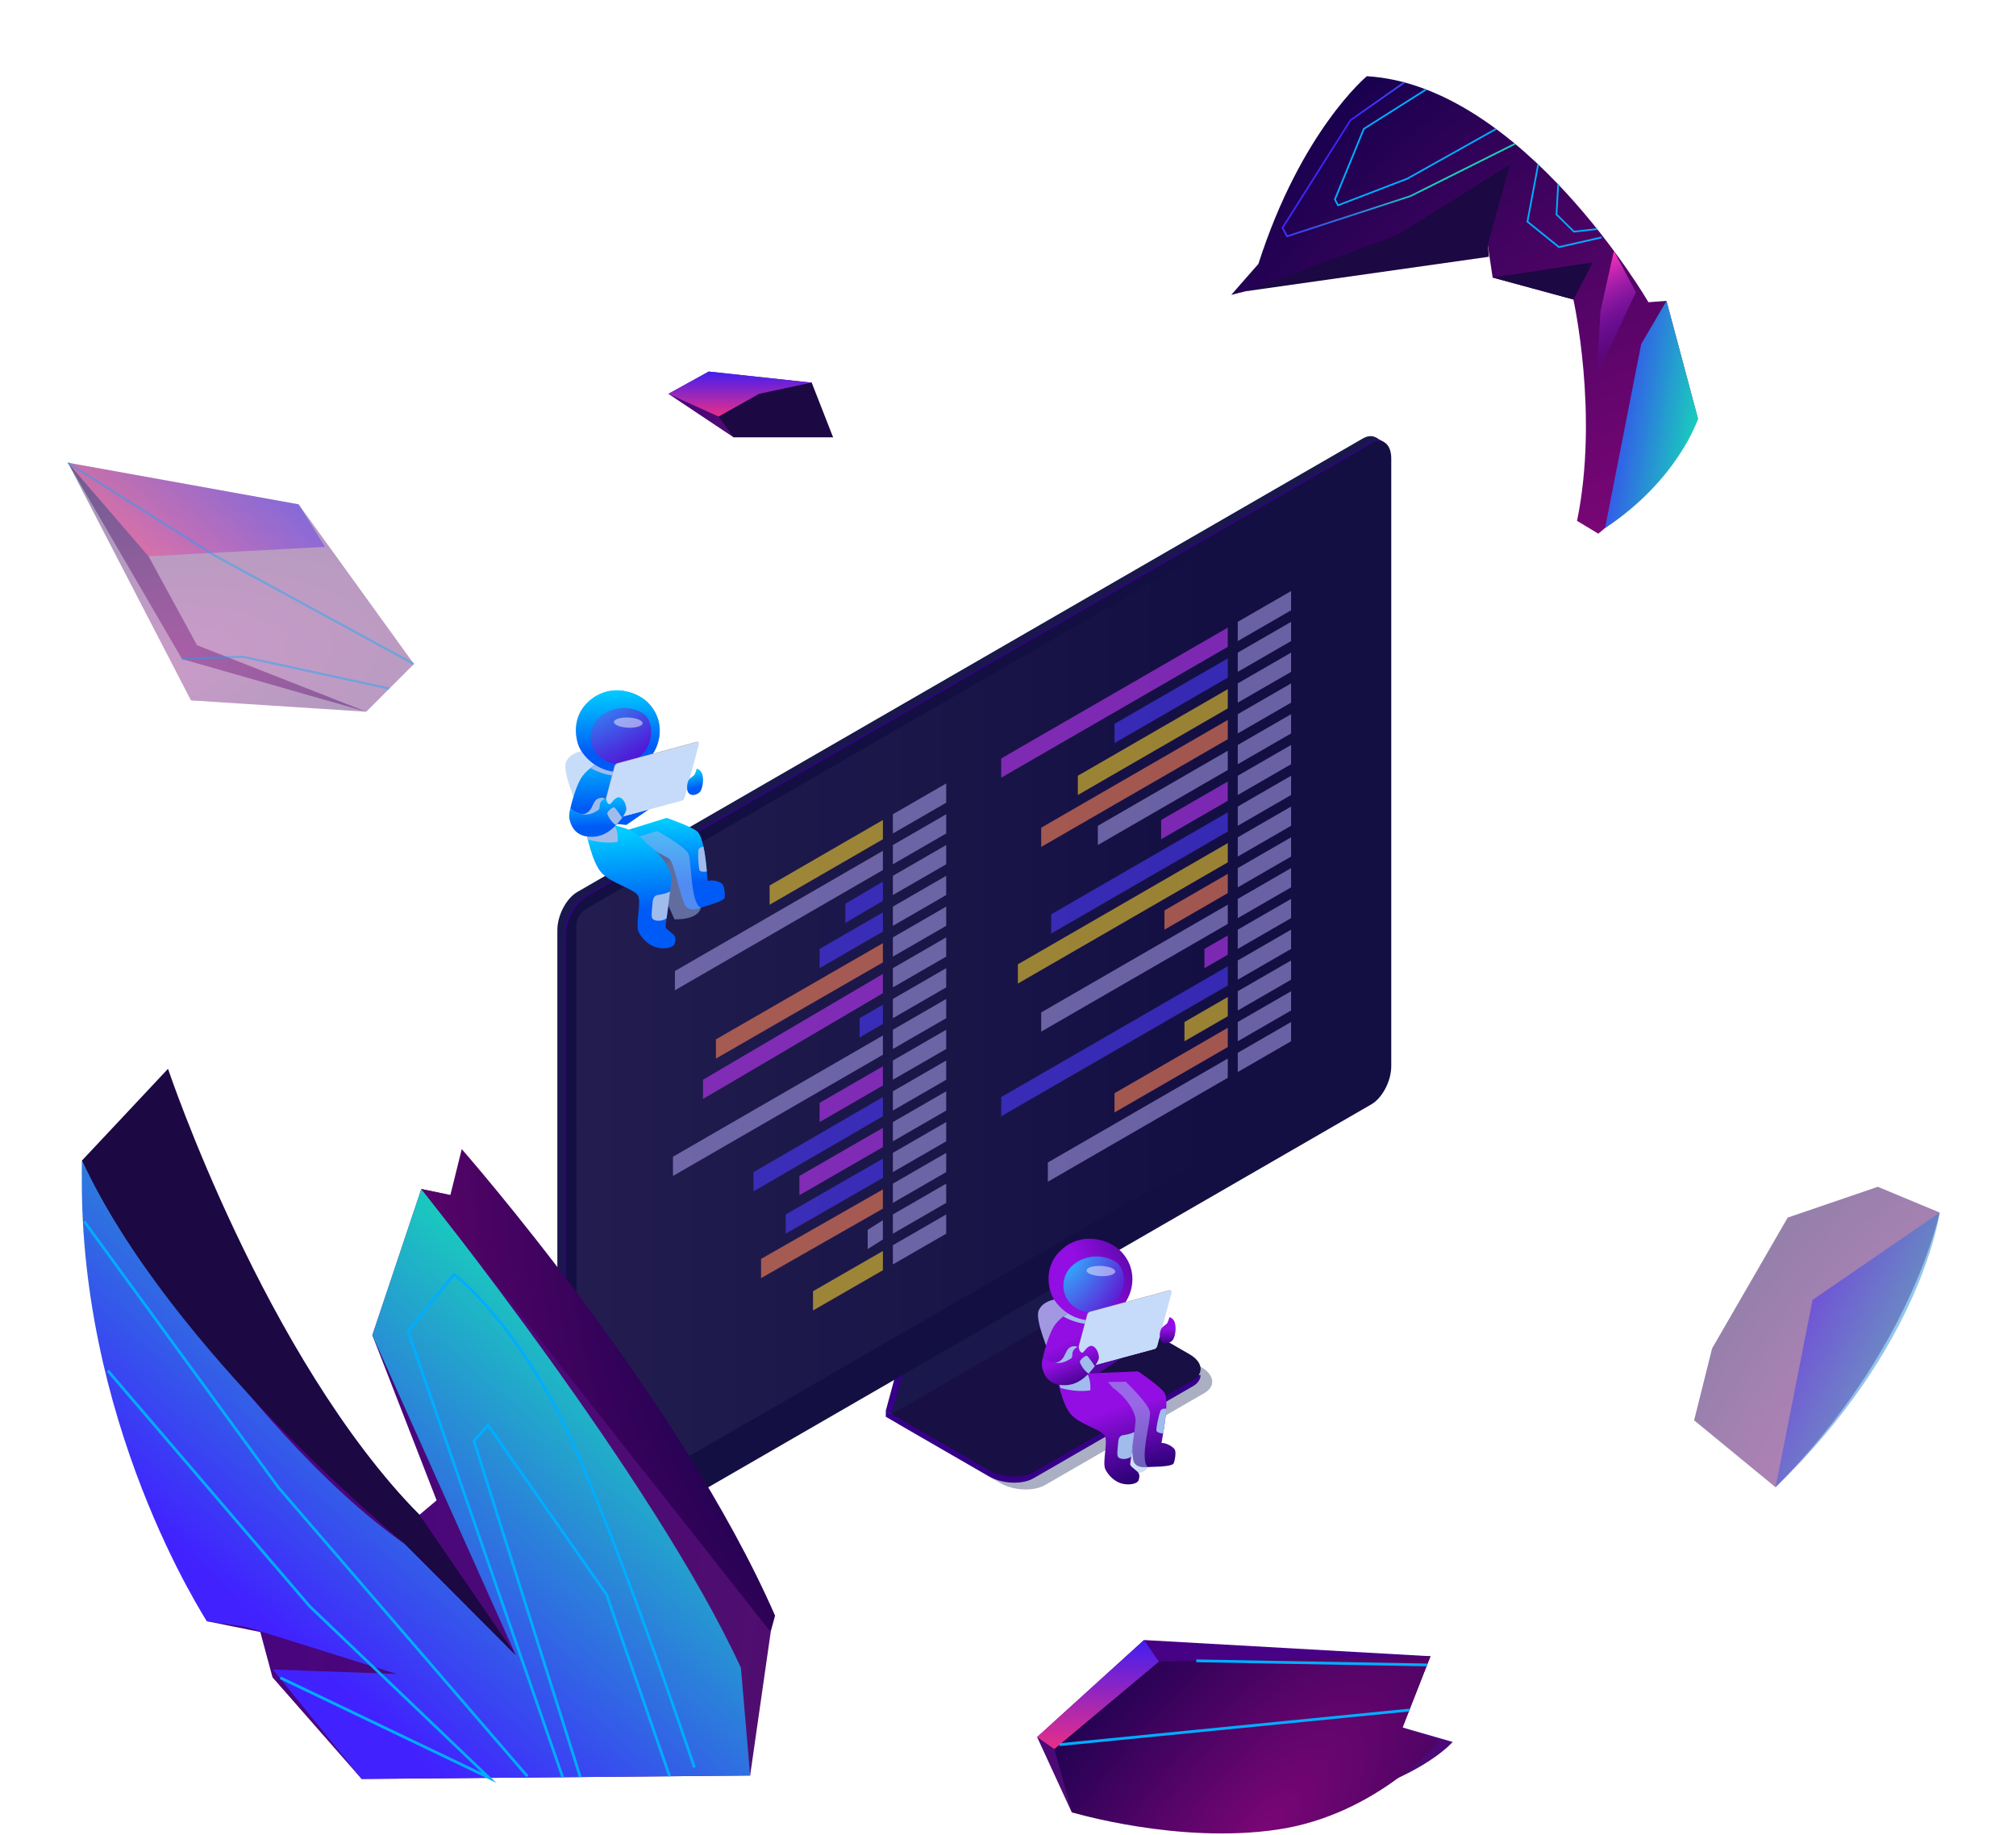 <svg width="721" height="656" viewBox="0 0 721 656" fill="none" xmlns="http://www.w3.org/2000/svg">
<g clip-path="url(#clip0)">
<path opacity="0.4" d="M373.848 530.936L430.768 498.076C434.878 495.706 434.358 491.566 429.618 488.826L392.738 467.536L320.948 509.016L357.818 530.306C362.568 533.046 369.738 533.336 373.848 530.936Z" fill="#2E3769"/>
<path d="M369.688 528.526L426.618 495.656C430.718 493.286 430.198 489.156 425.468 486.416L388.588 465.126L316.798 506.566L353.678 527.866C358.418 530.596 365.588 530.936 369.688 528.526Z" fill="#350087"/>
<path d="M316.798 506.566V504.396L320.108 506.306L316.798 506.566Z" fill="#350087"/>
<path d="M429.388 491.746V489.536L425.978 490.946L429.388 491.746Z" fill="#B1B4C4"/>
<path d="M369.688 526.356L426.618 493.486C430.718 491.116 430.198 486.976 425.468 484.246L388.588 462.936L316.798 504.386L353.678 525.676C358.418 528.426 365.588 528.716 369.688 526.356Z" fill="#180F44"/>
<path d="M388.388 463.046L397.278 433.566L324.708 475.196L316.798 504.396L388.388 463.046Z" fill="#350087"/>
<path d="M318.898 505.606L316.798 504.396L319.948 501.936L318.898 505.606Z" fill="#350087"/>
<path d="M390.678 464.156L399.568 434.676L326.998 476.306L318.898 505.606L390.678 464.156Z" fill="#19174C"/>
<path d="M206.458 555.286L487.368 393.106C491.308 390.826 494.498 384.726 494.498 379.476V162.186C494.498 156.936 491.308 154.516 487.368 156.796L206.458 318.936C202.518 321.206 199.328 327.306 199.328 332.566V549.936C199.328 555.146 202.518 557.566 206.458 555.286Z" fill="#19174C"/>
<path d="M205.018 557.526L201.898 555.736L203.248 546.506L205.018 557.526Z" fill="#19174C"/>
<path d="M495.008 158.126L491.948 156.366L487.548 158.876C487.548 158.876 492.238 159.586 492.348 159.556C492.458 159.526 495.008 158.126 495.008 158.126Z" fill="#19174C"/>
<path d="M209.038 556.776L489.948 394.596C493.888 392.316 497.088 386.216 497.088 380.966V163.676C497.088 158.416 493.888 156.006 489.948 158.276L209.048 320.456C205.108 322.736 201.908 328.836 201.908 334.096V551.376C201.898 556.636 205.098 559.046 209.038 556.776Z" fill="#350087"/>
<path d="M209.528 557.056L490.438 394.876C494.378 392.596 497.568 386.496 497.568 381.246V163.936C497.568 158.686 494.378 156.266 490.438 158.546L209.528 320.746C205.588 323.016 202.398 329.116 202.398 334.376V551.666C202.398 556.936 205.588 559.336 209.528 557.056Z" fill="#140F43"/>
<path opacity="0.3" d="M206.258 543.846L494.008 377.716L493.858 164.826C493.858 162.646 492.328 161.766 490.438 162.826L209.528 325.036C208.532 325.684 207.704 326.558 207.109 327.587C206.515 328.615 206.172 329.77 206.108 330.956L206.258 543.846Z" fill="url(#paint0_linear)"/>
<path d="M319.328 298.016L338.398 287.006V280.126L319.328 291.136V298.016Z" fill="#A298E2" fill-opacity="0.6"/>
<path d="M275.248 323.486L315.758 300.076V293.196L275.248 316.606V323.486Z" fill="#F4CE2C" fill-opacity="0.6"/>
<path d="M319.328 320.026L338.398 309.026V302.146L319.328 313.146V320.026Z" fill="#A298E2" fill-opacity="0.6"/>
<path d="M302.338 330.006L315.758 322.096V315.216L302.338 323.126V330.006Z" fill="#4D3BFF" fill-opacity="0.6"/>
<path d="M319.328 331.036L338.398 320.026V313.146L319.328 324.156V331.036Z" fill="#A298E2" fill-opacity="0.6"/>
<path d="M293.118 346.166L315.758 333.096V326.216L293.118 339.286V346.166Z" fill="#4D3BFF" fill-opacity="0.6"/>
<path d="M319.328 342.036L338.398 331.036V324.156L319.328 335.166V342.036Z" fill="#A298E2" fill-opacity="0.6"/>
<path d="M256.048 378.496L315.758 344.106V337.226L256.048 371.626V378.496Z" fill="#FF8657" fill-opacity="0.6"/>
<path d="M319.328 309.026L338.398 298.016V291.136L319.328 302.146V309.026Z" fill="#A298E2" fill-opacity="0.6"/>
<path d="M241.378 354.076L315.758 311.086V304.206L241.378 347.196V354.076Z" fill="#A298E2" fill-opacity="0.6"/>
<path d="M319.328 353.046L338.398 342.036V335.156L319.328 346.166V353.046Z" fill="#A298E2" fill-opacity="0.6"/>
<path d="M251.418 392.946L315.758 355.116V348.236L251.418 386.066V392.946Z" fill="#C33AFC" fill-opacity="0.6"/>
<path d="M319.328 375.066L338.398 364.056V357.176L319.328 368.186V375.066Z" fill="#A298E2" fill-opacity="0.6"/>
<path d="M240.688 420.466L315.758 377.126V370.246L240.688 413.586V420.466Z" fill="#A298E2" fill-opacity="0.6"/>
<path d="M319.328 386.066L338.398 375.066V368.186L319.328 379.186V386.066Z" fill="#A298E2" fill-opacity="0.6"/>
<path d="M293.118 401.206L315.758 388.126V381.256L293.118 394.326V401.206Z" fill="#C33AFC" fill-opacity="0.6"/>
<path d="M319.328 397.076L338.398 386.066V379.186L319.328 390.196V397.076Z" fill="#A298E2" fill-opacity="0.6"/>
<path d="M269.498 425.966L315.758 399.136V392.256L269.498 419.086V425.966Z" fill="#4D3BFF" fill-opacity="0.6"/>
<path d="M319.328 364.056L338.398 353.046V346.166L319.328 357.176V364.056Z" fill="#A298E2" fill-opacity="0.6"/>
<path d="M307.418 370.936L315.758 366.116V359.236L307.418 364.056V370.936Z" fill="#4D3BFF" fill-opacity="0.6"/>
<path d="M319.328 408.086L338.398 397.076V390.196L319.328 401.206V408.086Z" fill="#A298E2" fill-opacity="0.6"/>
<path d="M285.898 427.346L315.758 410.146V403.266L285.898 420.466V427.346Z" fill="#C33AFC" fill-opacity="0.6"/>
<path d="M319.328 430.096L338.398 419.086V412.206L319.328 423.216V430.096Z" fill="#A298E2" fill-opacity="0.6"/>
<path d="M272.188 456.996L315.758 432.156V425.276L272.188 450.116V456.996Z" fill="#FF8657" fill-opacity="0.6"/>
<path d="M319.328 441.106L338.398 430.096V423.216L319.328 434.226V441.106Z" fill="#A298E2" fill-opacity="0.6"/>
<path d="M310.318 446.606L315.758 443.166V436.286L310.318 439.726V446.606Z" fill="#A298E2" fill-opacity="0.6"/>
<path d="M319.328 452.106L338.398 441.106V434.226L319.328 445.226V452.106Z" fill="#A298E2" fill-opacity="0.6"/>
<path d="M290.768 468.566L315.758 454.176V447.296L290.768 461.686V468.566Z" fill="#F4CE2C" fill-opacity="0.6"/>
<path d="M319.328 419.086L338.398 408.086V401.196L319.328 412.206V419.086Z" fill="#A298E2" fill-opacity="0.6"/>
<path d="M280.988 441.106L315.758 421.146V414.276L280.988 434.226V441.106Z" fill="#4D3BFF" fill-opacity="0.6"/>
<path d="M442.668 229.226L461.738 218.216V211.336L442.668 222.346V229.226Z" fill="#A298E2" fill-opacity="0.6"/>
<path d="M358.068 278.066L439.098 231.286V224.406L358.068 271.186V278.066Z" fill="#C33AFC" fill-opacity="0.6"/>
<path d="M442.668 251.236L461.738 240.226V233.346L442.668 244.356V251.236Z" fill="#A298E2" fill-opacity="0.6"/>
<path d="M385.478 284.256L439.098 253.296V246.416L385.478 277.376V284.256Z" fill="#F4CE2C" fill-opacity="0.6"/>
<path d="M442.668 262.246L461.738 251.236V244.356L442.668 255.366V262.246Z" fill="#A298E2" fill-opacity="0.6"/>
<path d="M372.368 302.826L439.098 264.306V257.426L372.368 295.946V302.826Z" fill="#FF8657" fill-opacity="0.6"/>
<path d="M442.668 273.246L461.738 262.246V255.366L442.668 266.366V273.246Z" fill="#A298E2" fill-opacity="0.6"/>
<path d="M392.628 302.146L439.098 275.316V268.436L392.628 295.266V302.146Z" fill="#A298E2" fill-opacity="0.6"/>
<path d="M442.668 240.226L461.738 229.216V222.346L442.668 233.346V240.226Z" fill="#A298E2" fill-opacity="0.6"/>
<path d="M398.588 265.686L439.098 242.296V235.416L398.588 258.806V265.686Z" fill="#4D3BFF" fill-opacity="0.6"/>
<path d="M442.668 284.256L461.738 273.246V266.366L442.668 277.376V284.256Z" fill="#A298E2" fill-opacity="0.6"/>
<path d="M415.268 300.076L439.098 286.316V279.436L415.268 293.196V300.076Z" fill="#C33AFC" fill-opacity="0.6"/>
<path d="M442.668 306.266L461.738 295.256V288.386L442.668 299.386V306.266Z" fill="#A298E2" fill-opacity="0.6"/>
<path d="M364.028 351.676L439.098 308.336V301.456L364.028 344.796V351.676Z" fill="#F4CE2C" fill-opacity="0.6"/>
<path d="M442.668 317.276L461.738 306.266V299.386L442.668 310.396V317.276Z" fill="#A298E2" fill-opacity="0.6"/>
<path d="M416.458 332.406L439.098 319.336V312.456L416.458 325.526V332.406Z" fill="#FF8657" fill-opacity="0.6"/>
<path d="M442.668 328.286L461.738 317.276V310.396L442.668 321.406V328.286Z" fill="#A298E2" fill-opacity="0.6"/>
<path d="M372.368 368.866L439.098 330.346V323.466L372.368 361.996V368.866Z" fill="#A298E2" fill-opacity="0.6"/>
<path d="M442.668 295.266L461.738 284.256V277.376L442.668 288.386V295.266Z" fill="#A298E2" fill-opacity="0.6"/>
<path d="M375.948 333.786L439.098 297.326V290.446L375.948 326.906V333.786Z" fill="#4D3BFF" fill-opacity="0.6"/>
<path d="M442.668 339.286L461.738 328.276V321.406L442.668 332.406V339.286Z" fill="#A298E2" fill-opacity="0.6"/>
<path d="M430.758 346.166L439.098 341.356V334.476L430.758 339.286V346.166Z" fill="#C33AFC" fill-opacity="0.6"/>
<path d="M442.668 361.306L461.738 350.296V343.416L442.668 354.426V361.306Z" fill="#A298E2" fill-opacity="0.6"/>
<path d="M423.608 372.306L439.098 363.366V356.486L423.608 365.426V372.306Z" fill="#F4CE2C" fill-opacity="0.6"/>
<path d="M442.668 372.306L461.738 361.306V354.426L442.668 365.426V372.306Z" fill="#A298E2" fill-opacity="0.6"/>
<path d="M398.588 397.766L439.098 374.376V367.496L398.588 390.886V397.766Z" fill="#FF8657" fill-opacity="0.6"/>
<path d="M442.668 383.316L461.738 372.306V365.426L442.668 376.436V383.316Z" fill="#A298E2" fill-opacity="0.6"/>
<path d="M374.758 422.526L439.098 385.376V378.496L374.758 415.646V422.526Z" fill="#A298E2" fill-opacity="0.6"/>
<path d="M442.668 350.296L461.738 339.286V332.406L442.668 343.416V350.296Z" fill="#A298E2" fill-opacity="0.6"/>
<path d="M358.068 399.136L439.098 352.356V345.476L358.068 392.256V399.136Z" fill="#4D3BFF" fill-opacity="0.6"/>
<path d="M208.021 268.588C208.021 268.588 203.931 269.061 202.434 272.472C200.938 275.882 206.549 288.552 206.549 288.552L236.206 281.518L231.87 264.932L208.021 268.588Z" fill="#C7DCF9"/>
<path d="M212.85 273.485C212.85 273.485 209.372 275.556 207.705 278.432C206.038 281.309 204.447 286.816 204.031 288.928C207.089 293.785 224.012 294.936 224.012 294.936L244.394 280.845C244.394 280.845 243.104 275.15 242.138 273.424C241.171 271.698 237.305 268.839 231.78 269.511C227.74 272.884 212.85 273.485 212.85 273.485Z" fill="#9FBCED"/>
<path d="M212.85 273.485C212.85 273.485 209.372 275.556 207.705 278.432C206.038 281.309 204.447 286.816 204.031 288.928C207.089 293.785 224.012 294.936 224.012 294.936L244.394 280.845C244.394 280.845 243.104 275.15 242.138 273.424C241.171 271.698 237.305 268.839 231.78 269.511C227.74 272.884 212.85 273.485 212.85 273.485Z" fill="url(#paint1_linear)"/>
<g style="mix-blend-mode:multiply">
<path d="M211.245 274.607C211.245 274.607 216.742 278.151 224.215 277.348C231.687 276.544 234.89 269.498 234.89 269.498L231.777 269.511L212.85 273.485L211.245 274.607Z" fill="#9FBCED"/>
</g>
<path d="M222.391 297.417C222.391 297.417 237.263 305.876 239.254 306.995C241.245 308.114 243.467 322.444 245.479 324.298C247.491 326.152 250.025 324.646 253.009 323.824C255.993 323.002 258.847 321.804 259.126 321.06C259.404 320.315 259.127 316.968 258.345 316.098C257.563 315.228 254.824 314.448 253.105 314.995C252.525 308.539 251.757 299.145 249.263 297.212C246.769 295.279 238.403 292.435 238.403 292.435L222.391 297.417Z" fill="url(#paint2_linear)"/>
<g style="mix-blend-mode:multiply" opacity="0.51">
<path d="M235.041 297.144C235.041 297.144 245.185 302.659 246.278 305.425C247.371 308.19 246.979 323.213 250.684 324.564C249.519 329.152 241.218 328.698 241.218 328.698L228.089 299.164L235.041 297.144Z" fill="#9FBCED"/>
</g>
<path d="M209.548 297.158C209.548 297.158 211.593 308.229 215.117 312.043C218.641 315.858 226.384 317.7 228.034 320.022C229.684 322.344 226.978 330.649 228.499 333.448C230.019 336.247 232.634 338.413 235.488 338.908C238.341 339.404 240.929 338.663 241.294 337.415C241.659 336.168 241.838 335.049 240.708 334.029C239.578 333.008 237.883 331.957 238.013 331.155C238.143 330.353 239.845 318.073 240.096 314.679C240.347 311.284 236.779 305.513 231.235 301.601C226.719 295.16 217.214 294.854 217.214 294.854L209.548 297.158Z" fill="url(#paint3_linear)"/>
<g style="mix-blend-mode:multiply">
<path d="M210.204 300.149C210.204 300.149 215.498 301.861 220.886 301.033C221.28 295.877 218.827 293.666 218.827 293.666L209.548 297.158L210.204 300.149Z" fill="#9FBCED"/>
</g>
<path d="M231.37 250.867C227.77 247.488 219.164 244.368 211.918 249.661C204.671 254.955 205.505 262.682 206.917 266.553C208.393 270.615 215.217 278.046 225.31 275.488C235.403 272.931 240.104 259.067 231.37 250.867Z" fill="#9FBCED"/>
<path d="M231.37 250.867C227.77 247.488 219.164 244.368 211.918 249.661C204.671 254.955 205.505 262.682 206.917 266.553C208.393 270.615 215.217 278.046 225.31 275.488C235.403 272.931 240.104 259.067 231.37 250.867Z" fill="url(#paint4_linear)"/>
<path d="M229.54 254.801C233.035 256.694 234.055 262.588 231.456 267.272C228.857 271.957 223.632 274.175 218.777 272.903C213.921 271.632 209.988 267.026 211.674 260.837C213.296 254.889 221.952 250.691 229.54 254.801Z" fill="url(#paint5_radial)" fill-opacity="0.8"/>
<g style="mix-blend-mode:multiply">
<path d="M208.258 291.199C213.042 290.396 211.044 285.1 215.564 285.228C220.957 287.513 222.582 287.647 222.582 287.647C222.582 287.647 209.383 294.032 208.258 291.199Z" fill="#9FBCED"/>
</g>
<g filter="url(#filter0_d)">
<path d="M215.131 299.716L243.634 292.031C244.034 291.923 244.458 291.461 244.582 290.997L249.714 271.843C249.838 271.38 249.615 271.092 249.215 271.2L220.712 278.885C220.312 278.993 219.887 279.455 219.763 279.919L214.632 299.068C214.507 299.536 214.731 299.824 215.131 299.716Z" fill="#B1B4C4"/>
<path d="M215.322 299.907L243.825 292.222C244.224 292.114 244.65 291.651 244.774 291.189L249.906 272.035C250.03 271.572 249.806 271.284 249.406 271.391L220.903 279.077C220.504 279.184 220.078 279.647 219.954 280.11L214.822 299.264C214.698 299.727 214.922 300.015 215.322 299.907Z" fill="#E4E7F2"/>
<path d="M215.358 299.944L243.861 292.259C244.261 292.151 244.686 291.688 244.81 291.226L249.943 272.071C250.067 271.609 249.842 271.321 249.443 271.427L220.94 279.114C220.54 279.22 220.116 279.684 219.992 280.147L214.859 299.301C214.735 299.764 214.958 300.052 215.358 299.944Z" fill="#C5DBF9"/>
</g>
<path d="M208.275 291.137C211.017 291.638 212.853 290.255 213.875 289.697C214.395 289.412 214.406 289.042 214.503 287.843C214.6 286.644 215.639 285.666 216.763 285.429C216.915 287.039 217.508 287.496 218.042 287.565C218.576 287.635 219.931 284.694 221.61 285.173C223.288 285.652 224.042 288.247 223.968 289.422C223.895 290.597 221.954 293.485 219.99 295.35C218.026 297.216 215.359 299.463 210.789 299.165C206.219 298.866 204.346 295.988 203.676 292.804C203.45 291.729 203.627 290.376 204.033 288.923C204.033 288.923 204.66 290.467 208.275 291.137Z" fill="#9FBCED"/>
<path d="M208.275 291.137C211.017 291.638 212.853 290.255 213.875 289.697C214.395 289.412 214.406 289.042 214.503 287.843C214.6 286.644 215.639 285.666 216.763 285.429C216.915 287.039 217.508 287.496 218.042 287.565C218.576 287.635 219.931 284.694 221.61 285.173C223.288 285.652 224.042 288.247 223.968 289.422C223.895 290.597 221.954 293.485 219.99 295.35C218.026 297.216 215.359 299.463 210.789 299.165C206.219 298.866 204.346 295.988 203.676 292.804C203.45 291.729 203.627 290.376 204.033 288.923C204.033 288.923 204.66 290.467 208.275 291.137Z" fill="url(#paint6_linear)"/>
<path d="M249.192 274.863C249.192 274.863 248.768 276.48 248.309 277.163C247.739 277.678 247.086 278.039 246.451 278.733C245.817 279.427 245.203 282.688 246.503 283.758C247.803 284.827 249.538 283.89 250.222 283.232C250.906 282.574 251.45 280.391 251.398 278.713C251.346 277.035 250.946 275.369 249.192 274.863Z" fill="#9FBCED"/>
<path d="M249.192 274.863C249.192 274.863 248.768 276.48 248.309 277.163C247.739 277.678 247.086 278.039 246.451 278.733C245.817 279.427 245.203 282.688 246.503 283.758C247.803 284.827 249.538 283.89 250.222 283.232C250.906 282.574 251.45 280.391 251.398 278.713C251.346 277.035 250.946 275.369 249.192 274.863Z" fill="url(#paint7_linear)"/>
<g style="mix-blend-mode:soft-light" opacity="0.48">
<path d="M224.604 260.187C227.439 260.314 229.774 259.603 229.819 258.599C229.864 257.596 227.603 256.68 224.768 256.553C221.933 256.426 219.599 257.137 219.553 258.141C219.508 259.144 221.769 260.061 224.604 260.187Z" fill="white"/>
</g>
<g style="mix-blend-mode:multiply">
<path d="M222.511 292.382C222.511 292.382 220.17 288.803 219.612 288.653C219.054 288.504 216.985 290.283 217.165 290.95C217.346 291.617 218.56 293.967 220.293 295.055C221.219 294.05 222.511 292.382 222.511 292.382Z" fill="#9FBCED"/>
</g>
<g style="mix-blend-mode:multiply">
<path d="M239.656 318.787C238.339 319.391 236.936 319.786 235.497 319.955C234.152 320.099 233.481 320.951 233.377 322.815C233.273 324.68 232.742 327.488 233.309 328.417C233.876 329.346 236.598 329.663 238.407 328.341C238.871 324.907 239.656 318.787 239.656 318.787Z" fill="#9FBCED"/>
</g>
<g style="mix-blend-mode:multiply">
<path d="M251.577 302.686C251.577 302.686 249.876 302.942 249.737 304.04C249.598 305.138 249.781 310.674 250.271 311.3C250.76 311.926 252.795 311.594 252.795 311.594C252.347 305.808 251.577 302.686 251.577 302.686Z" fill="#9FBCED"/>
</g>
<path d="M377.059 464.678C377.059 464.678 372.969 465.151 371.472 468.562C369.975 471.973 375.586 484.642 375.586 484.642L405.244 477.609L400.907 461.022L377.059 464.678Z" fill="#A298E2"/>
<path d="M381.888 469.575C381.888 469.575 378.41 471.646 376.743 474.523C375.076 477.399 373.485 482.907 373.068 485.018C376.126 489.875 393.05 491.026 393.05 491.026L413.431 476.935C413.431 476.935 412.142 471.24 411.175 469.514C410.209 467.789 406.343 464.929 400.818 465.601C396.777 468.975 381.888 469.575 381.888 469.575Z" fill="url(#paint8_radial)"/>
<g style="mix-blend-mode:multiply">
<path d="M380.282 470.698C380.282 470.698 385.78 474.242 393.253 473.438C400.725 472.634 403.928 465.589 403.928 465.589L400.815 465.602L381.888 469.575L380.282 470.698Z" fill="#9FBCED"/>
</g>
<path d="M390.287 491.017C390.287 491.017 402.464 503.037 404.097 504.633C405.73 506.229 404.169 520.646 405.632 522.957C407.095 525.269 409.933 524.471 413.028 524.449C416.123 524.427 419.19 524.009 419.651 523.362C420.113 522.715 420.712 519.41 420.182 518.367C419.651 517.325 417.208 515.862 415.406 515.946C416.516 509.559 418.206 500.287 416.297 497.774C414.388 495.261 407.043 490.349 407.043 490.349L390.287 491.017Z" fill="url(#paint9_radial)"/>
<g style="mix-blend-mode:multiply" opacity="0.51">
<path d="M402.577 494.028C402.577 494.028 410.949 501.981 411.288 504.934C411.628 507.888 407.361 522.298 410.59 524.562C408.278 528.693 400.377 526.105 400.377 526.105L395.34 494.179L402.577 494.028Z" fill="#9FBCED"/>
</g>
<path d="M377.916 492.061C377.916 492.061 379.804 502.281 383.057 505.802C386.31 509.323 393.457 511.024 394.98 513.167C396.503 515.31 394.005 522.976 395.409 525.56C396.813 528.144 399.226 530.144 401.861 530.601C404.495 531.058 406.884 530.374 407.22 529.223C407.557 528.071 407.723 527.038 406.68 526.097C405.636 525.155 404.072 524.184 404.191 523.444C404.311 522.704 405.883 511.368 406.115 508.234C406.346 505.101 403.052 499.774 397.935 496.163C393.766 490.217 384.992 489.935 384.992 489.935L377.916 492.061Z" fill="url(#paint10_radial)"/>
<g style="mix-blend-mode:multiply">
<path d="M379.242 496.239C379.242 496.239 384.536 497.952 389.924 497.124C390.318 491.967 387.865 489.756 387.865 489.756L378.585 493.248L379.242 496.239Z" fill="#9FBCED"/>
</g>
<path d="M400.408 446.957C396.808 443.578 388.202 440.458 380.955 445.752C373.709 451.045 374.543 458.772 375.955 462.644C377.431 466.705 384.254 474.136 394.348 471.579C404.441 469.021 409.142 455.157 400.408 446.957Z" fill="url(#paint11_radial)"/>
<path d="M398.578 450.891C402.073 452.784 403.093 458.678 400.494 463.363C397.894 468.047 392.67 470.266 387.814 468.994C382.959 467.722 379.025 463.116 380.712 456.927C382.333 450.979 390.99 446.781 398.578 450.891Z" fill="url(#paint12_radial)"/>
<g style="mix-blend-mode:multiply">
<path d="M377.296 487.29C382.08 486.486 380.081 481.19 384.602 481.319C389.994 483.603 391.619 483.737 391.619 483.737C391.619 483.737 378.42 490.122 377.296 487.29Z" fill="#9FBCED"/>
</g>
<g filter="url(#filter1_d)">
<path d="M384.169 495.806L412.672 488.121C413.071 488.013 413.495 487.551 413.619 487.088L418.752 467.934C418.876 467.47 418.653 467.183 418.253 467.291L389.75 474.976C389.35 475.084 388.925 475.546 388.801 476.009L383.67 495.158C383.545 495.626 383.769 495.914 384.169 495.806Z" fill="#B1B4C4"/>
<path d="M384.359 495.998L412.862 488.313C413.262 488.205 413.687 487.742 413.811 487.279L418.944 468.126C419.068 467.662 418.844 467.374 418.444 467.481L389.941 475.167C389.541 475.274 389.116 475.737 388.992 476.2L383.86 495.354C383.735 495.818 383.96 496.106 384.359 495.998Z" fill="#E4E7F2"/>
<path d="M384.396 496.034L412.899 488.349C413.299 488.241 413.724 487.778 413.848 487.316L418.98 468.161C419.104 467.699 418.88 467.411 418.481 467.518L389.977 475.204C389.578 475.311 389.154 475.774 389.029 476.237L383.897 495.391C383.773 495.855 383.996 496.142 384.396 496.034Z" fill="#C5DBF9"/>
</g>
<path d="M377.313 487.227C380.055 487.729 381.891 486.346 382.912 485.787C383.433 485.502 383.443 485.133 383.541 483.934C383.638 482.735 384.677 481.756 385.801 481.52C385.952 483.13 386.546 483.586 387.08 483.656C387.613 483.725 388.969 480.784 390.648 481.263C392.326 481.742 393.08 484.337 393.006 485.512C392.932 486.687 390.992 489.575 389.028 491.441C387.064 493.306 384.396 495.553 379.826 495.255C375.257 494.957 373.384 492.078 372.714 488.894C372.488 487.82 372.665 486.466 373.071 485.014C373.071 485.014 373.698 486.557 377.313 487.227Z" fill="url(#paint13_radial)"/>
<path d="M418.23 470.953C418.23 470.953 417.806 472.571 417.346 473.254C416.776 473.769 416.124 474.129 415.489 474.823C414.854 475.518 414.241 478.779 415.541 479.848C416.841 480.917 418.576 479.981 419.26 479.322C419.944 478.664 420.488 476.482 420.436 474.804C420.384 473.126 419.983 471.459 418.23 470.953Z" fill="url(#paint14_radial)"/>
<g style="mix-blend-mode:soft-light" opacity="0.48">
<path d="M393.642 456.278C396.477 456.404 398.811 455.693 398.857 454.69C398.902 453.686 396.641 452.77 393.806 452.643C390.971 452.517 388.636 453.228 388.591 454.231C388.546 455.235 390.807 456.151 393.642 456.278Z" fill="white"/>
</g>
<g style="mix-blend-mode:multiply">
<path d="M391.548 488.472C391.548 488.472 389.207 484.893 388.65 484.744C388.092 484.594 386.023 486.373 386.203 487.04C386.383 487.707 387.597 490.058 389.331 491.145C390.256 490.14 391.548 488.472 391.548 488.472Z" fill="#9FBCED"/>
</g>
<g style="mix-blend-mode:multiply">
<path d="M405.709 512.027C404.493 512.585 403.197 512.949 401.869 513.106C400.627 513.238 400.009 514.024 399.912 515.746C399.816 517.467 399.326 520.059 399.849 520.917C400.372 521.774 402.885 522.066 404.555 520.846C404.984 517.676 405.709 512.027 405.709 512.027Z" fill="#9FBCED"/>
</g>
<g style="mix-blend-mode:multiply">
<path d="M417.115 503.66C417.115 503.66 415.406 503.467 414.988 504.492C414.569 505.516 413.313 510.912 413.624 511.643C413.935 512.374 415.986 512.58 415.986 512.58C417.052 506.876 417.115 503.66 417.115 503.66Z" fill="#9FBCED"/>
</g>
</g>
<path fill-rule="evenodd" clip-rule="evenodd" d="M239.038 140.824L253.468 132.855L290.298 136.82L286.254 152.162L262.349 156.364L239.038 140.824Z" fill="url(#paint15_linear)"/>
<path opacity="0.88" fill-rule="evenodd" clip-rule="evenodd" d="M239.038 140.824L257.036 148.951L271.546 140.824L290.298 136.82L253.468 132.855L239.038 140.824Z" fill="url(#paint16_linear)"/>
<path fill-rule="evenodd" clip-rule="evenodd" d="M262.349 156.364L257.036 148.951L271.546 140.824L290.298 136.82L297.949 156.364L262.349 156.364Z" fill="#1C0843"/>
<path opacity="0.4" fill-rule="evenodd" clip-rule="evenodd" d="M24.273 165.444L106.796 180.328L148.046 237.425L130.991 254.48L65.098 235.634L24.273 165.444Z" fill="url(#paint17_radial)"/>
<path opacity="0.4" fill-rule="evenodd" clip-rule="evenodd" d="M24.273 165.444L53.124 198.905L116.263 195.526L106.796 180.328L24.273 165.444Z" fill="url(#paint18_linear)"/>
<path opacity="0.4" fill-rule="evenodd" clip-rule="evenodd" d="M53.124 198.906L70.447 230.688L130.991 254.48L68.299 250.429L24.273 165.444L53.124 198.906Z" fill="url(#paint19_radial)"/>
<path opacity="0.4" d="M24.049 165.757L24.475 165.108L76.625 198.099L148.225 237.066L147.844 237.76L76.222 198.77L24.049 165.757Z" fill="#00ADFF"/>
<path opacity="0.4" d="M65.12 236.059L65.076 235.253L86.764 234.425L139.339 245.817L139.16 246.578L86.652 235.208L65.12 236.059Z" fill="#00ADFF"/>
<path fill-rule="evenodd" clip-rule="evenodd" d="M93.091 583.527L74.019 579.672C74.019 579.672 29.231 508.25 29.357 414.912L44.668 404.211L59.563 397.536C59.563 397.536 89.807 481.571 150.002 541.625L156.149 536.459L133.175 477.416L150.683 425.138L166.239 428.37C166.239 428.37 233.867 503.627 275.64 583.508L268.28 634.837L152.185 635.894L129.333 636.062L97.456 599.732L93.091 583.527Z" fill="url(#paint20_linear)"/>
<path fill-rule="evenodd" clip-rule="evenodd" d="M29.357 414.912C29.357 414.912 85.817 510.796 144.889 552.146L184.456 591.821L133.175 477.416L150.683 425.138C150.683 425.138 234.33 529.445 264.986 596.358L268.28 634.837L129.333 636.062L97.614 596.952L141.843 598.527L88.029 581.68L74.019 579.672C74.019 579.672 26.765 507.856 29.357 414.912Z" fill="url(#paint21_linear)"/>
<path fill-rule="evenodd" clip-rule="evenodd" d="M150.001 541.625L184.456 591.821L144.888 552.146C144.888 552.146 60.859 483.188 29.357 414.912L60.086 382.152C60.092 382.113 94.643 485.268 150.001 541.625Z" fill="#1C0843"/>
<path fill-rule="evenodd" clip-rule="evenodd" d="M150.682 425.138L161.064 427.308L165.143 410.871C165.143 410.871 242.99 499.489 277.195 577.683L275.6 583.502L150.682 425.138Z" fill="url(#paint22_radial)"/>
<path d="M248.809 631.805L247.884 632.113C247.543 631.143 215.264 534.481 197.071 501.315C180.435 470.975 164.984 458.347 162.423 456.378L146.524 476.206L201.696 635.263L200.771 635.571L145.392 476.004L162.216 455.027L162.581 455.279C162.766 455.386 179.607 467.533 197.901 500.833C216.156 534.129 248.468 630.835 248.809 631.805Z" fill="#00ADFF"/>
<path d="M239.95 634.941L239.025 635.249L216.424 570.252L174.501 510.414L170.074 515.307L207.992 635.205L207.067 635.513L168.948 515.065L174.613 508.789L174.978 509.321L217.36 569.865L239.95 634.941Z" fill="#00ADFF"/>
<path d="M188.987 634.803L188.218 635.413L99.211 532.18L29.749 437.035L30.551 436.47L99.979 531.569L188.987 634.803Z" fill="#00ADFF"/>
<path d="M177.514 637.443L100.051 600.345L100.5 599.448L172.341 633.858L110.346 574.627L38.194 490.431L38.968 489.781L111.047 573.926L177.514 637.443Z" fill="#00ADFF"/>
<path fill-rule="evenodd" clip-rule="evenodd" d="M488.831 27.251C488.831 27.251 465.345 46.662 450.053 94.358L440.338 105.438C440.338 105.438 506.259 88.395 532.064 87.487L533.827 99.233L562.706 107.087C562.706 107.087 571.852 148.162 564.011 186.234L571.603 190.808C571.603 190.808 599.015 169.084 607.254 149.73L595.978 107.585L589.538 108.057C589.572 108.067 544.4 30.463 488.831 27.251Z" fill="url(#paint23_radial)"/>
<path fill-rule="evenodd" clip-rule="evenodd" d="M574.019 188.854L586.946 123.041L596 107.574L607.276 149.718C607.287 149.74 600.253 171.464 574.019 188.854Z" fill="url(#paint24_linear)"/>
<path fill-rule="evenodd" clip-rule="evenodd" d="M532.097 87.496L540 58.814L499.544 84.106L445.501 104.14L532.493 91.802L532.097 87.496Z" fill="#1C0843"/>
<path fill-rule="evenodd" clip-rule="evenodd" d="M577.204 89.699L572.4 111.212L571.031 134.466L585.066 104.472L577.204 89.699Z" fill="url(#paint25_linear)"/>
<path fill-rule="evenodd" clip-rule="evenodd" d="M533.86 99.243L569.656 93.798L562.739 107.097L533.86 99.243Z" fill="#1C0843"/>
<path d="M541.956 51.697L504.547 70.405L460.139 84.865L458.324 81.454L458.429 81.287L482.784 42.763L502.081 29.204L502.435 29.713L483.17 43.226L459.029 81.47L460.439 84.12L504.323 69.827L541.688 51.142L541.956 51.697Z" fill="url(#paint26_linear)"/>
<path d="M503.453 64.157L478.386 73.789L477.08 71.334L477.121 71.201L487.509 45.879L509.841 31.737L510.173 32.257L488.004 46.285L477.762 71.305L478.675 73.022L503.185 63.603L534.904 45.832L535.214 46.363L503.453 64.157Z" fill="#00ADFF"/>
<path d="M572.851 85.185L557.482 88.68L557.359 88.606L545.929 79.384L549.819 58.719L550.416 58.847L546.605 79.135L557.631 88.015L572.725 84.582L572.851 85.185Z" fill="#00ADFF"/>
<path d="M571.233 82.198L562.791 83.15L562.679 83.043L556.344 76.796L556.363 76.674L556.959 65.903L557.587 65.931L556.976 76.571L563.006 82.506L571.163 81.594L571.233 82.198Z" fill="#00ADFF"/>
<path opacity="0.5" fill-rule="evenodd" clip-rule="evenodd" d="M605.88 507.835L612.312 482.121L639.35 435.355L671.575 424.34L693.678 433.538C693.678 433.538 683.544 483.173 634.994 531.76L605.88 507.835Z" fill="url(#paint27_radial)"/>
<path opacity="0.5" fill-rule="evenodd" clip-rule="evenodd" d="M635.01 531.798L648.24 464.776L693.73 433.56C693.73 433.56 687.326 481.325 635.01 531.798Z" fill="url(#paint28_linear)"/>
<path fill-rule="evenodd" clip-rule="evenodd" d="M370.911 621.089L409.128 586.4L511.569 592.188L501.578 617.68L519.537 622.833C519.537 622.833 489.289 658.513 383.32 648.047L370.911 621.089Z" fill="url(#paint29_linear)"/>
<path fill-rule="evenodd" clip-rule="evenodd" d="M514.661 622.556L501.618 617.68L511.608 592.189L414.441 594.091L377.056 625.331L383.399 648.007C383.399 648.007 421.418 659.465 456.979 654.152C492.5 648.88 514.661 622.556 514.661 622.556Z" fill="url(#paint30_radial)"/>
<path opacity="0.88" fill-rule="evenodd" clip-rule="evenodd" d="M409.168 586.4L414.44 594.131L377.056 625.371L370.911 621.089L409.168 586.4Z" fill="url(#paint31_linear)"/>
<path d="M378.959 624.3L378.84 623.309L503.997 610.94L504.116 611.931L378.959 624.3Z" fill="#00ADFF"/>
<path d="M510.38 595.796L427.84 594.329L427.84 593.338L510.38 594.805L510.38 595.796Z" fill="#00ADFF"/>
<defs>
<filter id="filter0_d" x="194.597" y="245.178" width="75.379" height="68.789" filterUnits="userSpaceOnUse" color-interpolation-filters="sRGB">
<feFlood flood-opacity="0" result="BackgroundImageFix"/>
<feColorMatrix in="SourceAlpha" type="matrix" values="0 0 0 0 0 0 0 0 0 0 0 0 0 0 0 0 0 0 127 0"/>
<feOffset dy="-6"/>
<feGaussianBlur stdDeviation="10"/>
<feColorMatrix type="matrix" values="0 0 0 0 1 0 0 0 0 0.2 0 0 0 0 0.536 0 0 0 0.6 0"/>
<feBlend mode="normal" in2="BackgroundImageFix" result="effect1_dropShadow"/>
<feBlend mode="normal" in="SourceGraphic" in2="effect1_dropShadow" result="shape"/>
</filter>
<filter id="filter1_d" x="353.635" y="431.268" width="95.379" height="88.789" filterUnits="userSpaceOnUse" color-interpolation-filters="sRGB">
<feFlood flood-opacity="0" result="BackgroundImageFix"/>
<feColorMatrix in="SourceAlpha" type="matrix" values="0 0 0 0 0 0 0 0 0 0 0 0 0 0 0 0 0 0 127 0"/>
<feOffset dy="-6"/>
<feGaussianBlur stdDeviation="15"/>
<feColorMatrix type="matrix" values="0 0 0 0 0 0 0 0 0 0.8 0 0 0 0 1 0 0 0 0.8 0"/>
<feBlend mode="normal" in2="BackgroundImageFix" result="effect1_dropShadow"/>
<feBlend mode="normal" in="SourceGraphic" in2="effect1_dropShadow" result="shape"/>
</filter>
<linearGradient id="paint0_linear" x1="494.008" y1="353.116" x2="206.108" y2="353.116" gradientUnits="userSpaceOnUse">
<stop offset="0.21" stop-color="white" stop-opacity="0"/>
<stop offset="1" stop-color="white" stop-opacity="0.2"/>
</linearGradient>
<linearGradient id="paint1_linear" x1="224.435" y1="288.769" x2="224.108" y2="267.14" gradientUnits="userSpaceOnUse">
<stop stop-color="#005AF6"/>
<stop offset="1" stop-color="#00CCFF"/>
</linearGradient>
<linearGradient id="paint2_linear" x1="240.504" y1="315.62" x2="240.73" y2="293.441" gradientUnits="userSpaceOnUse">
<stop stop-color="#005AF6"/>
<stop offset="1" stop-color="#00CCFF"/>
</linearGradient>
<linearGradient id="paint3_linear" x1="224.553" y1="325.891" x2="222.688" y2="297.632" gradientUnits="userSpaceOnUse">
<stop stop-color="#005AF6"/>
<stop offset="1" stop-color="#00CCFF"/>
</linearGradient>
<linearGradient id="paint4_linear" x1="220.04" y1="268.544" x2="218.377" y2="247.198" gradientUnits="userSpaceOnUse">
<stop stop-color="#005AF6"/>
<stop offset="1" stop-color="#00CCFF"/>
</linearGradient>
<radialGradient id="paint5_radial" cx="0" cy="0" r="1" gradientUnits="userSpaceOnUse" gradientTransform="translate(209.133 243.777) rotate(54.082) scale(39.524 61.298)">
<stop stop-color="#30B1FF"/>
<stop offset="0.859" stop-color="#6700CD"/>
</radialGradient>
<linearGradient id="paint6_linear" x1="212.974" y1="295.592" x2="212.496" y2="283.289" gradientUnits="userSpaceOnUse">
<stop stop-color="#005AF6"/>
<stop offset="1" stop-color="#00CCFF"/>
</linearGradient>
<linearGradient id="paint7_linear" x1="248.231" y1="281.963" x2="246.886" y2="275.91" gradientUnits="userSpaceOnUse">
<stop stop-color="#005AF6"/>
<stop offset="1" stop-color="#00CCFF"/>
</linearGradient>
<radialGradient id="paint8_radial" cx="0" cy="0" r="1" gradientUnits="userSpaceOnUse" gradientTransform="translate(405.382 506.974) rotate(-115.027) scale(34.986 172.292)">
<stop offset="0.293" stop-color="#23006D"/>
<stop offset="1" stop-color="#920EE2"/>
</radialGradient>
<radialGradient id="paint9_radial" cx="0" cy="0" r="1" gradientUnits="userSpaceOnUse" gradientTransform="translate(410.565 539.108) rotate(-102.884) scale(37.233 185.65)">
<stop offset="0.293" stop-color="#23006D"/>
<stop offset="1" stop-color="#920EE2"/>
</radialGradient>
<radialGradient id="paint10_radial" cx="0" cy="0" r="1" gradientUnits="userSpaceOnUse" gradientTransform="translate(403.039 544.84) rotate(-110.076) scale(40.193 189.019)">
<stop offset="0.293" stop-color="#23006D"/>
<stop offset="1" stop-color="#920EE2"/>
</radialGradient>
<radialGradient id="paint11_radial" cx="0" cy="0" r="1" gradientUnits="userSpaceOnUse" gradientTransform="translate(438.027 431.1) rotate(154.626) scale(56.294 261.145)">
<stop offset="0.293" stop-color="#23006D"/>
<stop offset="1" stop-color="#920EE2"/>
</radialGradient>
<radialGradient id="paint12_radial" cx="0" cy="0" r="1" gradientUnits="userSpaceOnUse" gradientTransform="translate(381.696 451.494) rotate(32.23) scale(30.819 47.798)">
<stop stop-color="#30B1FF"/>
<stop offset="0.859" stop-color="#6700CD"/>
</radialGradient>
<radialGradient id="paint13_radial" cx="0" cy="0" r="1" gradientUnits="userSpaceOnUse" gradientTransform="translate(388.045 504.146) rotate(-112.596) scale(19.382 93.686)">
<stop offset="0.293" stop-color="#23006D"/>
<stop offset="1" stop-color="#920EE2"/>
</radialGradient>
<radialGradient id="paint14_radial" cx="0" cy="0" r="1" gradientUnits="userSpaceOnUse" gradientTransform="translate(417.601 484.525) rotate(-90.669) scale(9.35 30.769)">
<stop offset="0.293" stop-color="#23006D"/>
<stop offset="1" stop-color="#920EE2"/>
</radialGradient>
<linearGradient id="paint15_linear" x1="264.674" y1="156.35" x2="264.674" y2="132.838" gradientUnits="userSpaceOnUse">
<stop stop-color="#4F0E6F"/>
<stop offset="1" stop-color="#450086"/>
</linearGradient>
<linearGradient id="paint16_linear" x1="264.668" y1="132.855" x2="264.668" y2="148.951" gradientUnits="userSpaceOnUse">
<stop stop-color="#4122FF"/>
<stop offset="1" stop-color="#FF3389"/>
</linearGradient>
<radialGradient id="paint17_radial" cx="0" cy="0" r="1" gradientUnits="userSpaceOnUse" gradientTransform="translate(62.351 232.964) rotate(-92.225) scale(101.073 246.819)">
<stop stop-color="#7A0676"/>
<stop offset="1" stop-color="#0A0049"/>
</radialGradient>
<linearGradient id="paint18_linear" x1="88.611" y1="162.143" x2="52.486" y2="198.267" gradientUnits="userSpaceOnUse">
<stop stop-color="#4122FF"/>
<stop offset="1" stop-color="#FF3389"/>
</linearGradient>
<radialGradient id="paint19_radial" cx="0" cy="0" r="1" gradientUnits="userSpaceOnUse" gradientTransform="translate(56.569 238.746) rotate(-105.781) scale(85.006 177.41)">
<stop stop-color="#7A0676"/>
<stop offset="1" stop-color="#0A0049"/>
</radialGradient>
<linearGradient id="paint20_linear" x1="281.357" y1="543.59" x2="16.355" y2="505.596" gradientUnits="userSpaceOnUse">
<stop stop-color="#4F0E6F"/>
<stop offset="1" stop-color="#450086"/>
</linearGradient>
<linearGradient id="paint21_linear" x1="-2.914" y1="495.211" x2="101.818" y2="374.133" gradientUnits="userSpaceOnUse">
<stop stop-color="#4122FF"/>
<stop offset="1" stop-color="#18D1BB"/>
</linearGradient>
<radialGradient id="paint22_radial" cx="0" cy="0" r="1" gradientUnits="userSpaceOnUse" gradientTransform="translate(288.343 500.748) rotate(158.651) scale(168.895 354.657)">
<stop stop-color="#0A0049"/>
<stop offset="1" stop-color="#7A0676"/>
</radialGradient>
<radialGradient id="paint23_radial" cx="0" cy="0" r="1" gradientUnits="userSpaceOnUse" gradientTransform="translate(569.728 191.97) rotate(-139.751) scale(197.435 332.656)">
<stop stop-color="#7A0676"/>
<stop offset="1" stop-color="#0A0049"/>
</radialGradient>
<linearGradient id="paint24_linear" x1="571.905" y1="115.055" x2="612.536" y2="121.665" gradientUnits="userSpaceOnUse">
<stop stop-color="#4122FF"/>
<stop offset="1" stop-color="#18D1BB"/>
</linearGradient>
<linearGradient id="paint25_linear" x1="565.516" y1="95.919" x2="582.719" y2="128.246" gradientUnits="userSpaceOnUse">
<stop stop-color="#FF33BA"/>
<stop offset="1" stop-color="#3F10DB" stop-opacity="0"/>
</linearGradient>
<linearGradient id="paint26_linear" x1="489.087" y1="32.764" x2="520.391" y2="53.52" gradientUnits="userSpaceOnUse">
<stop stop-color="#4122FF"/>
<stop offset="1" stop-color="#18D1BB"/>
</linearGradient>
<radialGradient id="paint27_radial" cx="0" cy="0" r="1" gradientUnits="userSpaceOnUse" gradientTransform="translate(673.398 515.684) rotate(-146.796) scale(105.215 238.902)">
<stop stop-color="#7A0676"/>
<stop offset="1" stop-color="#0A0049"/>
</radialGradient>
<linearGradient id="paint28_linear" x1="655.131" y1="444.149" x2="705.522" y2="467.661" gradientUnits="userSpaceOnUse">
<stop stop-color="#4122FF"/>
<stop offset="1" stop-color="#18D1BB"/>
</linearGradient>
<linearGradient id="paint29_linear" x1="445.253" y1="649.954" x2="445.253" y2="586.396" gradientUnits="userSpaceOnUse">
<stop stop-color="#4F0E6F"/>
<stop offset="1" stop-color="#450086"/>
</linearGradient>
<radialGradient id="paint30_radial" cx="0" cy="0" r="1" gradientUnits="userSpaceOnUse" gradientTransform="translate(451.285 655.608) rotate(-139.31) scale(97.268 235.554)">
<stop stop-color="#7A0676"/>
<stop offset="1" stop-color="#0A0049"/>
</radialGradient>
<linearGradient id="paint31_linear" x1="392.676" y1="586.4" x2="392.676" y2="625.371" gradientUnits="userSpaceOnUse">
<stop stop-color="#4122FF"/>
<stop offset="1" stop-color="#FF3389"/>
</linearGradient>
<clipPath id="clip0">
<rect width="338" height="403" fill="white" transform="translate(188 154.997)"/>
</clipPath>
</defs>
</svg>
